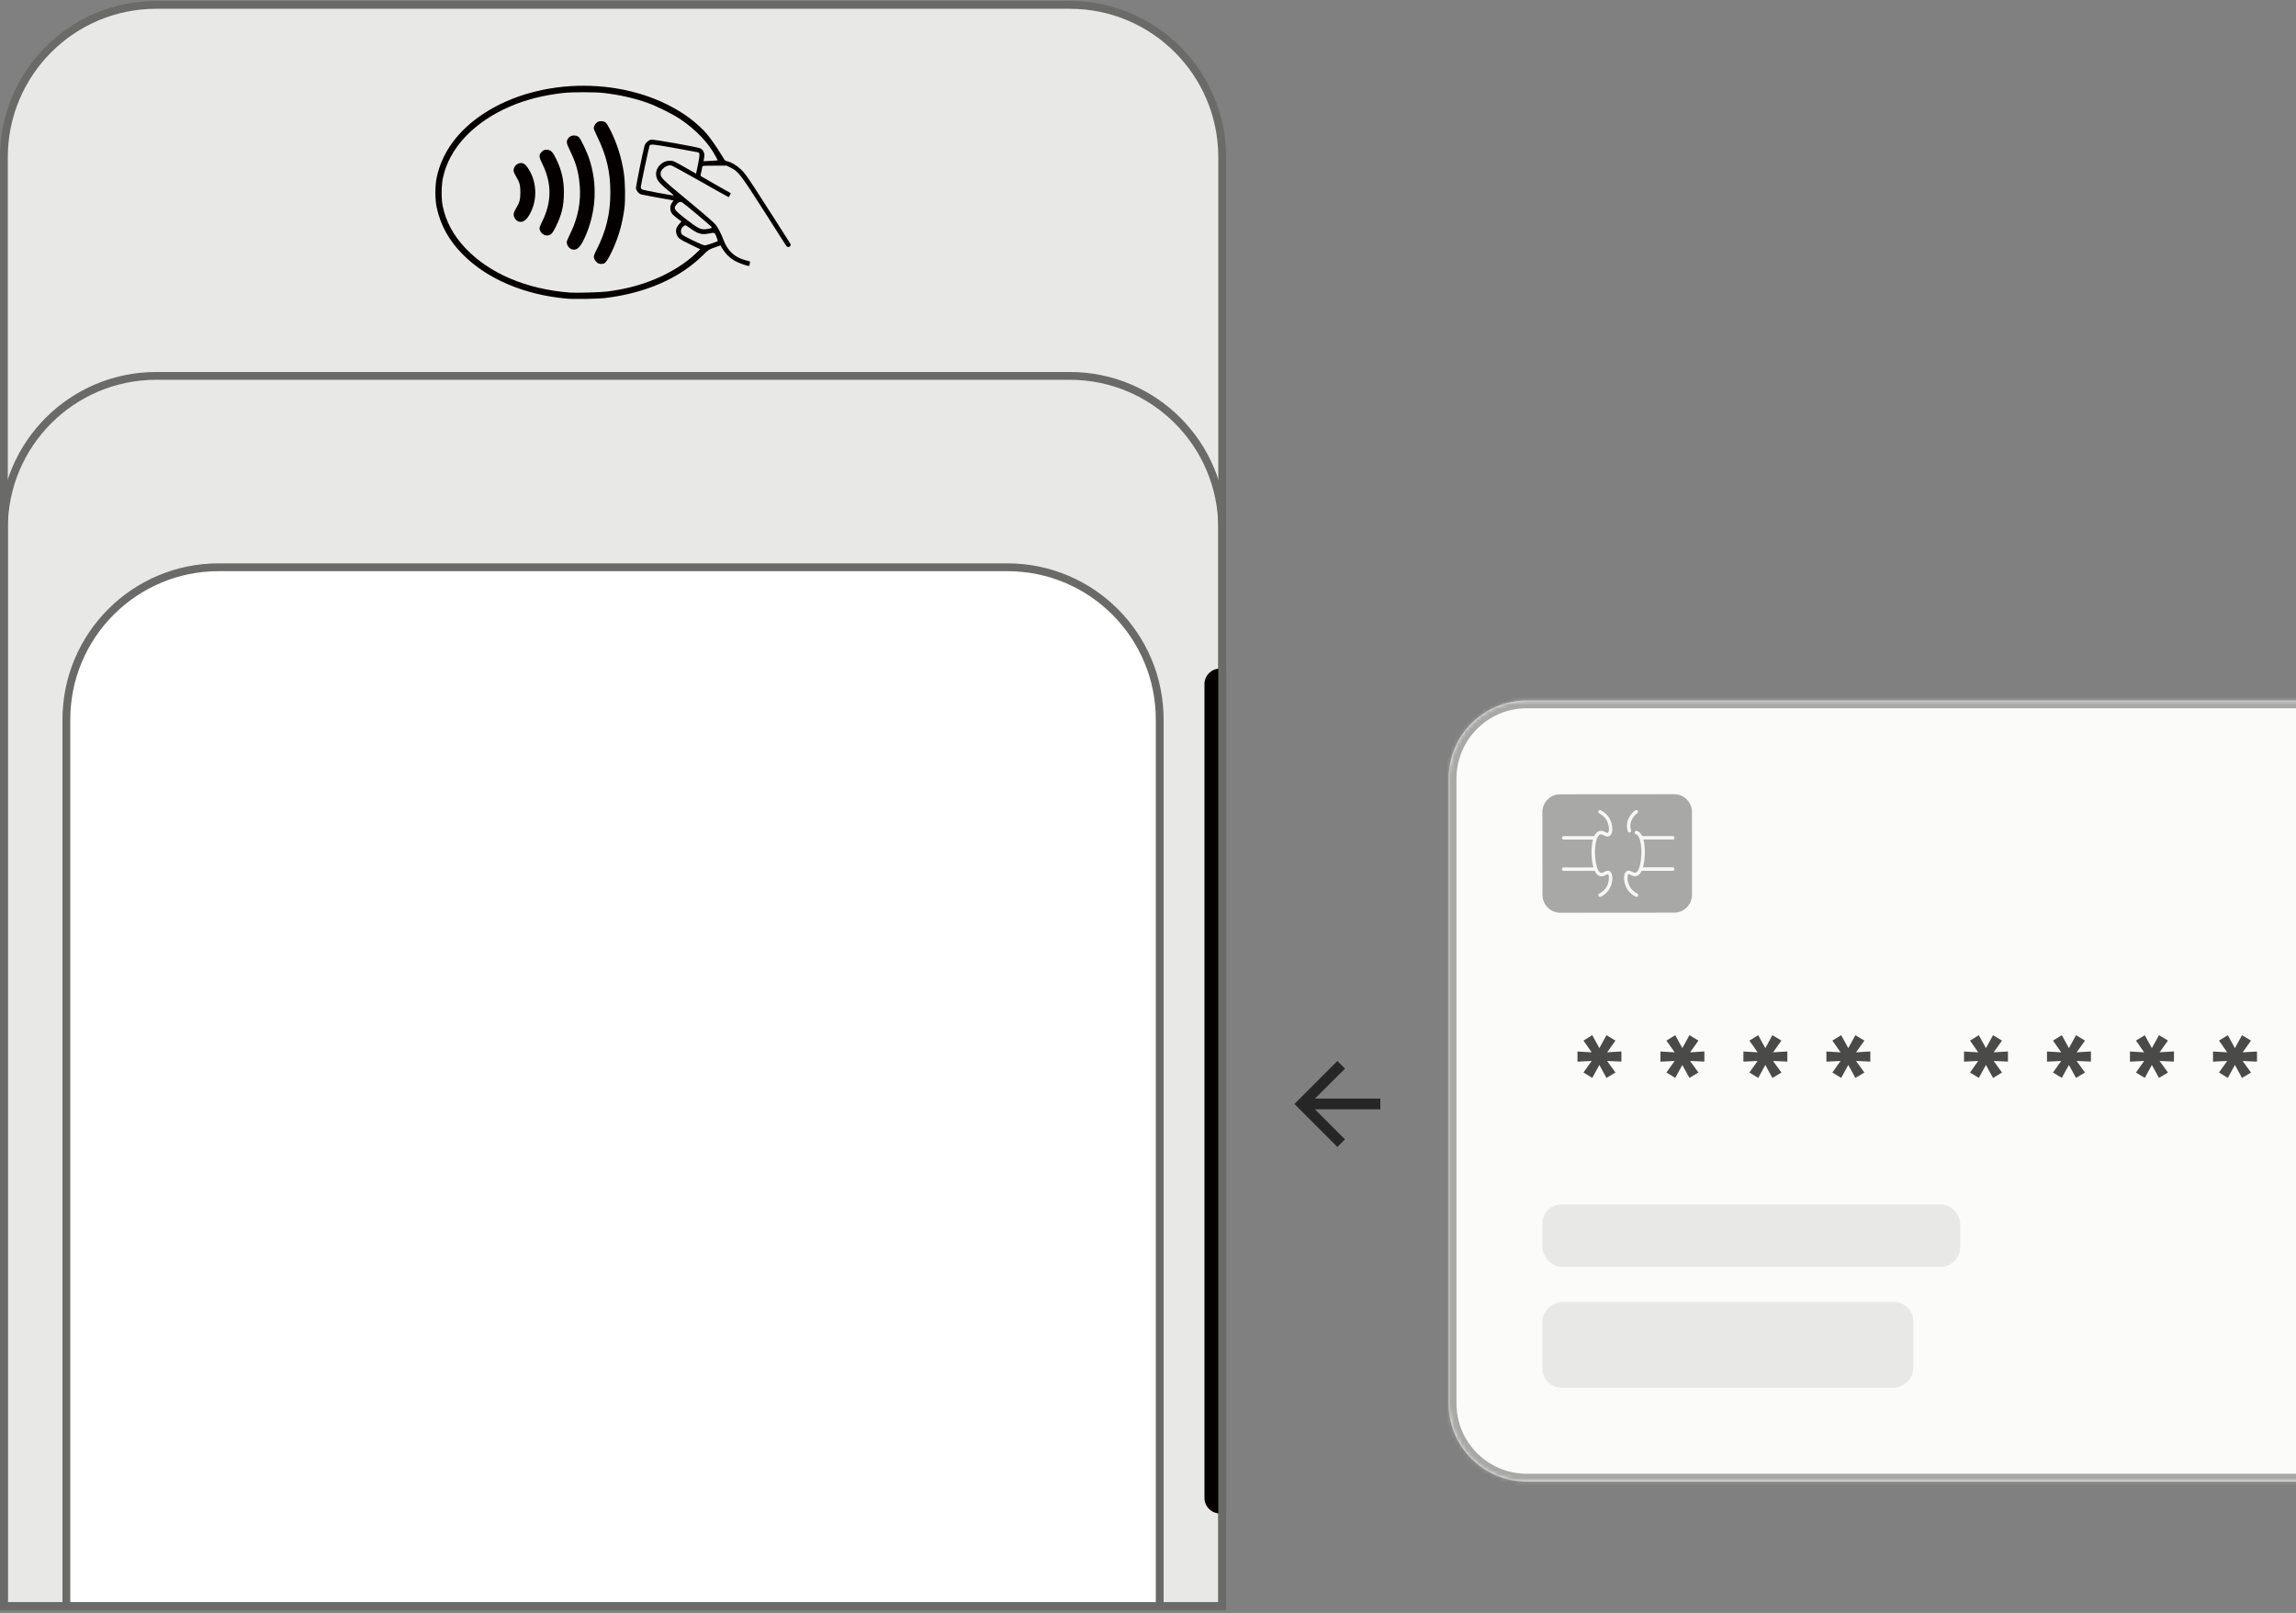 <svg fill="none" height="413" viewBox="0 0 588 413" width="588" xmlns="http://www.w3.org/2000/svg" xmlns:xlink="http://www.w3.org/1999/xlink"><rect x="0" y="0" width="588" height="413" fill="#808080" stroke="none"/><clipPath id="a"><path d="m0 .25h588v412h-588z"/></clipPath><clipPath id="b"><path d="m314 412.25h-314v-277c0-22.091 17.909-40 40-40h234c22.091 0 40 17.909 40 40z"/></clipPath><clipPath id="c"><path d="m111.5 3.25h91v92h-91z"/></clipPath><mask id="d" fill="#fff"><path d="m611 179.357v200h-220c-11.046 0-20-8.954-20-20v-160c0-11.045 8.954-20 20-20z" fill="#fff"/></mask><g clip-path="url(#a)"><path d="m313 411.25h-312v-371c0-21.539 17.461-39 39-39h234c21.539 0 39 17.461 39 39z" fill="#e8e8e7"/><path d="m313 411.25h-312v-371c0-21.539 17.461-39 39-39h234c21.539 0 39 17.461 39 39z" stroke="#6a6a68" stroke-width="2"/><path d="m297 411.25h-280v-227c0-21.539 17.461-39 39-39h202c21.539 0 39 17.461 39 39z" fill="#fff"/><path d="m297 411.25h-280v-227c0-21.539 17.461-39 39-39h202c21.539 0 39 17.461 39 39z" stroke="#6a6a68" stroke-width="2"/><g clip-path="url(#b)"><path d="m308.457 175.187c0-2.209 1.791-3.999 4-3.999s4 1.79 4 3.999v208.34c0 2.209-1.791 4-4 4s-4-1.791-4-4z" fill="#040000"/></g><path d="m313 411.25h-312v-276c0-21.539 17.461-39 39-39h234c21.539 0 39 17.461 39 39z" stroke="#6a6a68" stroke-width="2"/><g clip-path="url(#c)"><path d="m145.159 76.465c-10.841-.958-20.417-5.024-26.645-11.32-3.555-3.586-5.71-7.479-6.68-12.069-.444-2.089-.444-5.548.008-7.659 1.355-6.379 5.428-11.957 11.849-16.217 14.641-9.703 37.072-9.658 51.58.112 1.925 1.295 3.169 2.329 4.917 4.065 2.199 2.194 5.376 7.584 5.376 7.584s.363.27.667.33c1.029.217 2.399 1.026 3.503 2.066.859.809 1.518 1.692 3.155 4.193 1.651 2.523 9.116 14.173 9.568 14.937.177.299-.171.771-.563.771-.282 0-.474-.187-.889-.846-.289-.464-2.192-3.451-4.229-6.641-7.205-11.275-7.59-11.8-9.597-12.818l-1.052-.532h-3.095c-3.096 0-3.096 0-3.17.329-.407 1.804-.489 2.246-.4 2.329.059.052 1.815 1.063 3.903 2.246l3.799 2.149-.237.502c-.133.277-.281.502-.333.502s-3.251-1.789-7.11-3.983c-3.858-2.186-7.242-4.043-7.516-4.118-1.096-.307-2.785.921-2.785 2.029 0 1.123.326 1.445 7.11 7.06 4.228 3.504 6.65 5.608 7.02 6.102.674.906 1.355 2.239 1.977 3.878 1.104 2.89 2.896 4.5 5.836 5.248l.97.247-.081.531c-.045.292-.104.562-.141.599-.126.142-2.074-.487-3.199-1.033-1.763-.854-2.977-2.074-4.17-4.2-.007-.015-.703.225-1.533.532-1.481.546-1.555.592-2.954 1.976-5.977 5.9-14.552 9.666-24.898 10.946-1.696.24-8.168.337-9.961.172zm10.302-1.812c4.747-.636 8.435-1.587 12.286-3.182 4.043-1.677 7.864-4.08 10.53-6.641l1.052-1.011-2.651-1.28c-2.829-1.37-3.111-1.595-3.474-2.815-.229-.771.03-1.595.756-2.381l.563-.622-1.23-.943c-.97-.749-1.273-1.071-1.466-1.565-.304-.801-.193-1.67.296-2.366l.371-.532-3.881-.689c-2.133-.382-4.125-.764-4.421-.854-.585-.172-1.17-.846-1.326-1.497-.081-.352 1.822-9.741 2.244-11.081.193-.599 1-1.325 1.615-1.438.644-.12 12.078 1.909 12.648 2.246.904.532 1.185 1.385.904 2.703l-.119.546h.63c.348 0 1.17-.045 1.829-.097l1.2-.097-.593-1.116c-1.785-3.362-5.036-6.761-9.042-9.456-1.874-1.258-5.865-3.249-8.272-4.118-3.421-1.235-7.561-2.164-11.538-2.583-2.185-.232-7.894-.225-10.012.007-5.073.554-9.679 1.714-13.708 3.451-9.331 4.021-15.604 10.684-17.211 18.276-.422 1.984-.451 5.458-.066 7.262.851 3.991 2.703 7.442 5.717 10.654 6.146 6.544 15.537 10.572 26.793 11.477 1.511.12 8.043-.06 9.576-.262zm-2.052-7.143c-.577-.172-1.17-.869-1.296-1.535-.081-.434.015-.734.63-1.939 2.488-4.867 3.569-9.344 3.569-14.772 0-5.248-.955-9.336-3.332-14.233-.511-1.048-.926-2.029-.926-2.171 0-.524.43-1.28.896-1.572.637-.404 1.711-.33 2.229.157.2.187.711 1.041 1.141 1.894 1.703 3.377 2.866 7.083 3.443 10.938.356 2.388.43 6.91.141 9.097-.526 4.028-1.577 7.629-3.266 11.148-1.022 2.126-1.659 3.002-2.192 3.002-.104 0-.281.03-.385.06-.104.03-.4 0-.652-.075zm-6.924-3.661c-.889-.262-1.533-1.37-1.274-2.194.06-.202.482-1.123.933-2.051 1.904-3.931 2.696-8.138 2.311-12.271-.318-3.399-.918-5.54-2.436-8.67-1.015-2.104-1.067-2.426-.474-3.279.562-.809 1.969-.936 2.703-.255.511.472 2.103 3.833 2.717 5.735 2.03 6.289 1.719 13.05-.881 19.227-1.34 3.167-2.281 4.148-3.599 3.758zm-7.139-3.713c-.548-.247-1.022-.839-1.155-1.43-.082-.359.059-.764.711-2.096 2.399-4.911 2.421-9.636.081-14.435-1.029-2.104-1.051-2.523-.185-3.354.43-.412.615-.479 1.215-.479 1.014 0 1.54.517 2.443 2.396 1.393 2.89 1.963 5.398 1.956 8.61-.008 3.302-.541 5.57-2.022 8.617-.852 1.744-1.274 2.209-2.126 2.321-.259.022-.674-.037-.918-.15zm-6.665-3.459c-.437-.18-.933-.779-1.081-1.303-.163-.584-.03-1.048.622-2.134.844-1.4 1.037-2.149 1.037-3.976s-.193-2.583-1.037-3.976c-.289-.472-.57-1.041-.637-1.265-.274-.921.489-2.051 1.511-2.246.866-.165 1.459.225 2.258 1.482 2.304 3.639 2.304 8.49 0 12.099-.814 1.265-1.718 1.714-2.673 1.318zm49.64 5.645c.77-.277 1.436-.539 1.481-.584.044-.045-.104-.539-.333-1.108-.46-1.16-.385-1.131-2.03-.816-1.769.344-2.799.037-4.739-1.408-.526-.397-1.074-.719-1.207-.719-.141 0-.437.202-.674.457-.496.539-.57 1.378-.17 1.879.355.434 5.221 2.778 5.798 2.793.259.007 1.096-.217 1.874-.494zm-.77-3.766c.718-.15.799-.195.673-.434-.14-.262-6.872-5.907-7.457-6.259-.481-.284-.874-.217-1.274.217-1.17 1.265-1.029 1.535 2 3.878 3.658 2.837 4.051 3.002 6.058 2.598zm-9.035-8.558c0-.037-.763-.704-1.696-1.475-2.303-1.917-2.799-2.635-2.799-4.058 0-1.183.785-2.329 2.044-2.987.622-.329 1.74-.427 2.369-.217.445.15 2.459 1.25 5.243 2.868l.585.344.482-2.321c.496-2.373.503-3.002.044-3.145-.14-.045-2.829-.539-5.969-1.101-5.583-.996-6.198-1.056-6.457-.629-.141.225-2.266 10.182-2.266 10.601 0 .21.103.472.237.584.125.112 1.94.509 4.028.883 4.029.734 4.155.756 4.155.651z" fill="#040000"/></g><path d="m342.5 293.674 1.939-1.939-7.673-7.686h16.734v-2.75h-16.734l7.687-7.673-1.953-1.952-11 11z" fill="#262626"/><path d="m611 179.357v200h-220c-11.046 0-20-8.954-20-20v-160c0-11.045 8.954-20 20-20z" fill="#fbfbfa"/><path d="m611 179.357v200zm-220 202c-12.15 0-22-9.849-22-22v-160c0-12.15 9.85-22 22-22v4c-9.941 0-18 8.059-18 18v160c0 9.942 8.059 18 18 18zm-22-182c0-12.15 9.85-22 22-22h220v4h-220c-9.941 0-18 8.059-18 18zm242 182h-220c-12.15 0-22-9.849-22-22h4c0 9.942 8.059 18 18 18h220z" fill="#a8a8a7" mask="url(#d)"/><path d="m433.305 207.901.011 21.226c0 2.505-2.044 4.556-4.528 4.556l-29.212.024c-2.508 0-4.552-2.052-4.552-4.544l-.024-21.226c0-2.517 2.044-4.556 4.54-4.556l29.225-.024c2.495 0 4.54 2.028 4.54 4.544z" fill="#a8a8a7"/><path d="m409.772 229.652c-.166 0-.32-.083-.392-.238-.107-.215-.023-.489.19-.597.642-.333 1.51-.954 2.021-2.015.642-1.359.475-2.838.202-2.969-.071-.036-.333.107-.499.191-.416.214-.999.512-1.664.274-.654-.227-.975-.811-1.129-1.097-1.01-1.849-1.319-6.642-.262-9.027.357-.788.832-1.265 1.427-1.408.606-.143 1.105.108 1.497.322.321.167.487.239.594.179.416-.25.404-1.777-.178-2.981-.511-1.073-1.379-1.693-2.02-2.015-.214-.108-.309-.382-.191-.597.107-.214.381-.31.595-.19.76.393 1.806 1.132 2.412 2.432.606 1.276.892 3.482-.166 4.126-.535.322-1.046.06-1.45-.143-.309-.155-.606-.31-.891-.238-.393.095-.654.536-.82.894-.927 2.087-.654 6.619.225 8.24.155.275.333.573.642.68.297.107.582-.024.975-.227.392-.202.82-.417 1.283-.202.999.489.927 2.623.214 4.15-.618 1.299-1.652 2.039-2.412 2.432-.072.012-.143.024-.203.024z" fill="#f7f7f5"/><path d="m408.428 214.972h-7.975c-.249 0-.439-.202-.439-.441 0-.238.19-.441.428-.441h7.974c.25 0 .44.203.44.441.012.239-.178.441-.428.441z" fill="#f7f7f5"/><path d="m408.428 222.988h-7.975c-.249 0-.439-.203-.439-.441 0-.251.202-.442.439-.442h7.975c.25 0 .44.203.44.442.012.238-.19.441-.44.441z" fill="#f7f7f5"/><path d="m419.076 229.641c-.071 0-.142-.012-.202-.047-.76-.394-1.806-1.133-2.412-2.433-.725-1.527-.785-3.661.202-4.15.463-.227.903 0 1.283.191.404.202.69.334.975.226.333-.119.523-.465.642-.679.879-1.622 1.141-6.166.214-8.241-.167-.357-.428-.81-.82-.894-.238-.06-.393-.298-.333-.537.059-.238.297-.381.535-.333.594.143 1.069.608 1.426 1.395 1.069 2.385.76 7.191-.25 9.027-.154.286-.475.871-1.129 1.097-.665.239-1.248-.06-1.664-.274-.166-.084-.428-.215-.499-.191-.261.131-.44 1.61.214 2.969.511 1.074 1.379 1.694 2.02 2.016.214.107.309.381.191.596-.072.179-.226.262-.393.262z" fill="#f7f7f5"/><path d="m417.297 213.184c-.19 0-.356-.119-.416-.298-.951-2.862 1.272-5.068 1.985-5.426.214-.119.487-.024.594.191s.024.489-.19.596c-.321.167-2.365 1.92-1.557 4.353.083.238-.047.489-.285.56-.036.024-.083.024-.131.024z" fill="#f7f7f5"/><path d="m428.383 214.961h-7.975c-.249 0-.439-.203-.439-.442 0-.238.202-.441.439-.441h7.975c.25 0 .44.203.44.441 0 .239-.202.442-.44.442z" fill="#f7f7f5"/><path d="m428.383 222.963h-7.975c-.249 0-.439-.203-.439-.442 0-.25.202-.441.439-.441h7.975c.25 0 .44.203.44.441 0 .251-.19.442-.44.442z" fill="#f7f7f5"/><g fill="#4a4a49"><path d="m578.011 269.242v2.594l-3.682-.173 2.147 2.956-2.304 1.383-1.817-3.317-1.817 3.317-2.257-1.383 2.1-2.956-3.635.173v-2.594l3.635.205-2.1-3.003 2.257-1.383 1.817 3.317 1.817-3.317 2.304 1.383-2.131 3.003z"/><path d="m556.745 269.226v2.594l-3.682-.157 2.147 2.956-2.303 1.383-1.818-3.317-1.817 3.317-2.256-1.383 2.099-2.956-3.635.173v-2.594l3.635.205-2.099-3.003 2.256-1.383 1.817 3.317 1.818-3.317 2.303 1.367-2.131 3.003z"/><path d="m535.482 269.226v2.594l-3.667-.157 2.147 2.956-2.303 1.383-1.818-3.317-1.817 3.317-2.256-1.383 2.099-2.956-3.635.173v-2.594l3.635.205-2.099-3.003 2.256-1.383 1.817 3.317 1.818-3.317 2.303 1.383-2.131 3.003z"/><path d="m514.232 269.226v2.594l-3.667-.157 2.147 2.956-2.303 1.383-1.818-3.317-1.817 3.317-2.256-1.383 2.099-2.956-3.635.173v-2.594l3.635.205-2.099-3.003 2.256-1.383 1.817 3.317 1.818-3.317 2.303 1.383-2.131 3.003z"/><path d="m478.982 269.226v2.594l-3.667-.157 2.147 2.956-2.303 1.383-1.818-3.317-1.817 3.317-2.256-1.383 2.099-2.956-3.635.173v-2.594l3.635.205-2.099-3.003 2.256-1.383 1.817 3.317 1.818-3.317 2.303 1.383-2.131 3.003z"/><path d="m457.734 269.226v2.594l-3.667-.157 2.147 2.956-2.303 1.383-1.818-3.317-1.817 3.317-2.256-1.383 2.099-2.956-3.635.173v-2.594l3.635.205-2.099-3.003 2.256-1.383 1.817 3.317 1.818-3.317 2.303 1.383-2.131 3.003z"/><path d="m436.484 269.226v2.594l-3.667-.157 2.147 2.956-2.303 1.383-1.818-3.317-1.817 3.317-2.256-1.383 2.099-2.956-3.635.173v-2.594l3.635.205-2.099-3.003 2.256-1.383 1.817 3.317 1.818-3.317 2.303 1.383-2.131 3.003z"/><path d="m415.236 269.226v2.594l-3.667-.157 2.147 2.956-2.303 1.383-1.818-3.317-1.817 3.317-2.256-1.383 2.099-2.956-3.635.173v-2.594l3.635.205-2.099-3.003 2.256-1.383 1.817 3.317 1.818-3.317 2.303 1.383-2.131 3.003z"/></g><rect fill="#e8e8e7" height="16" rx="5" width="107" x="395" y="308.357"/><rect fill="#e8e8e7" height="95" rx="5" transform="matrix(0 1 -1 0 823.357 -156.643)" width="22" x="490" y="333.357"/></g></svg>